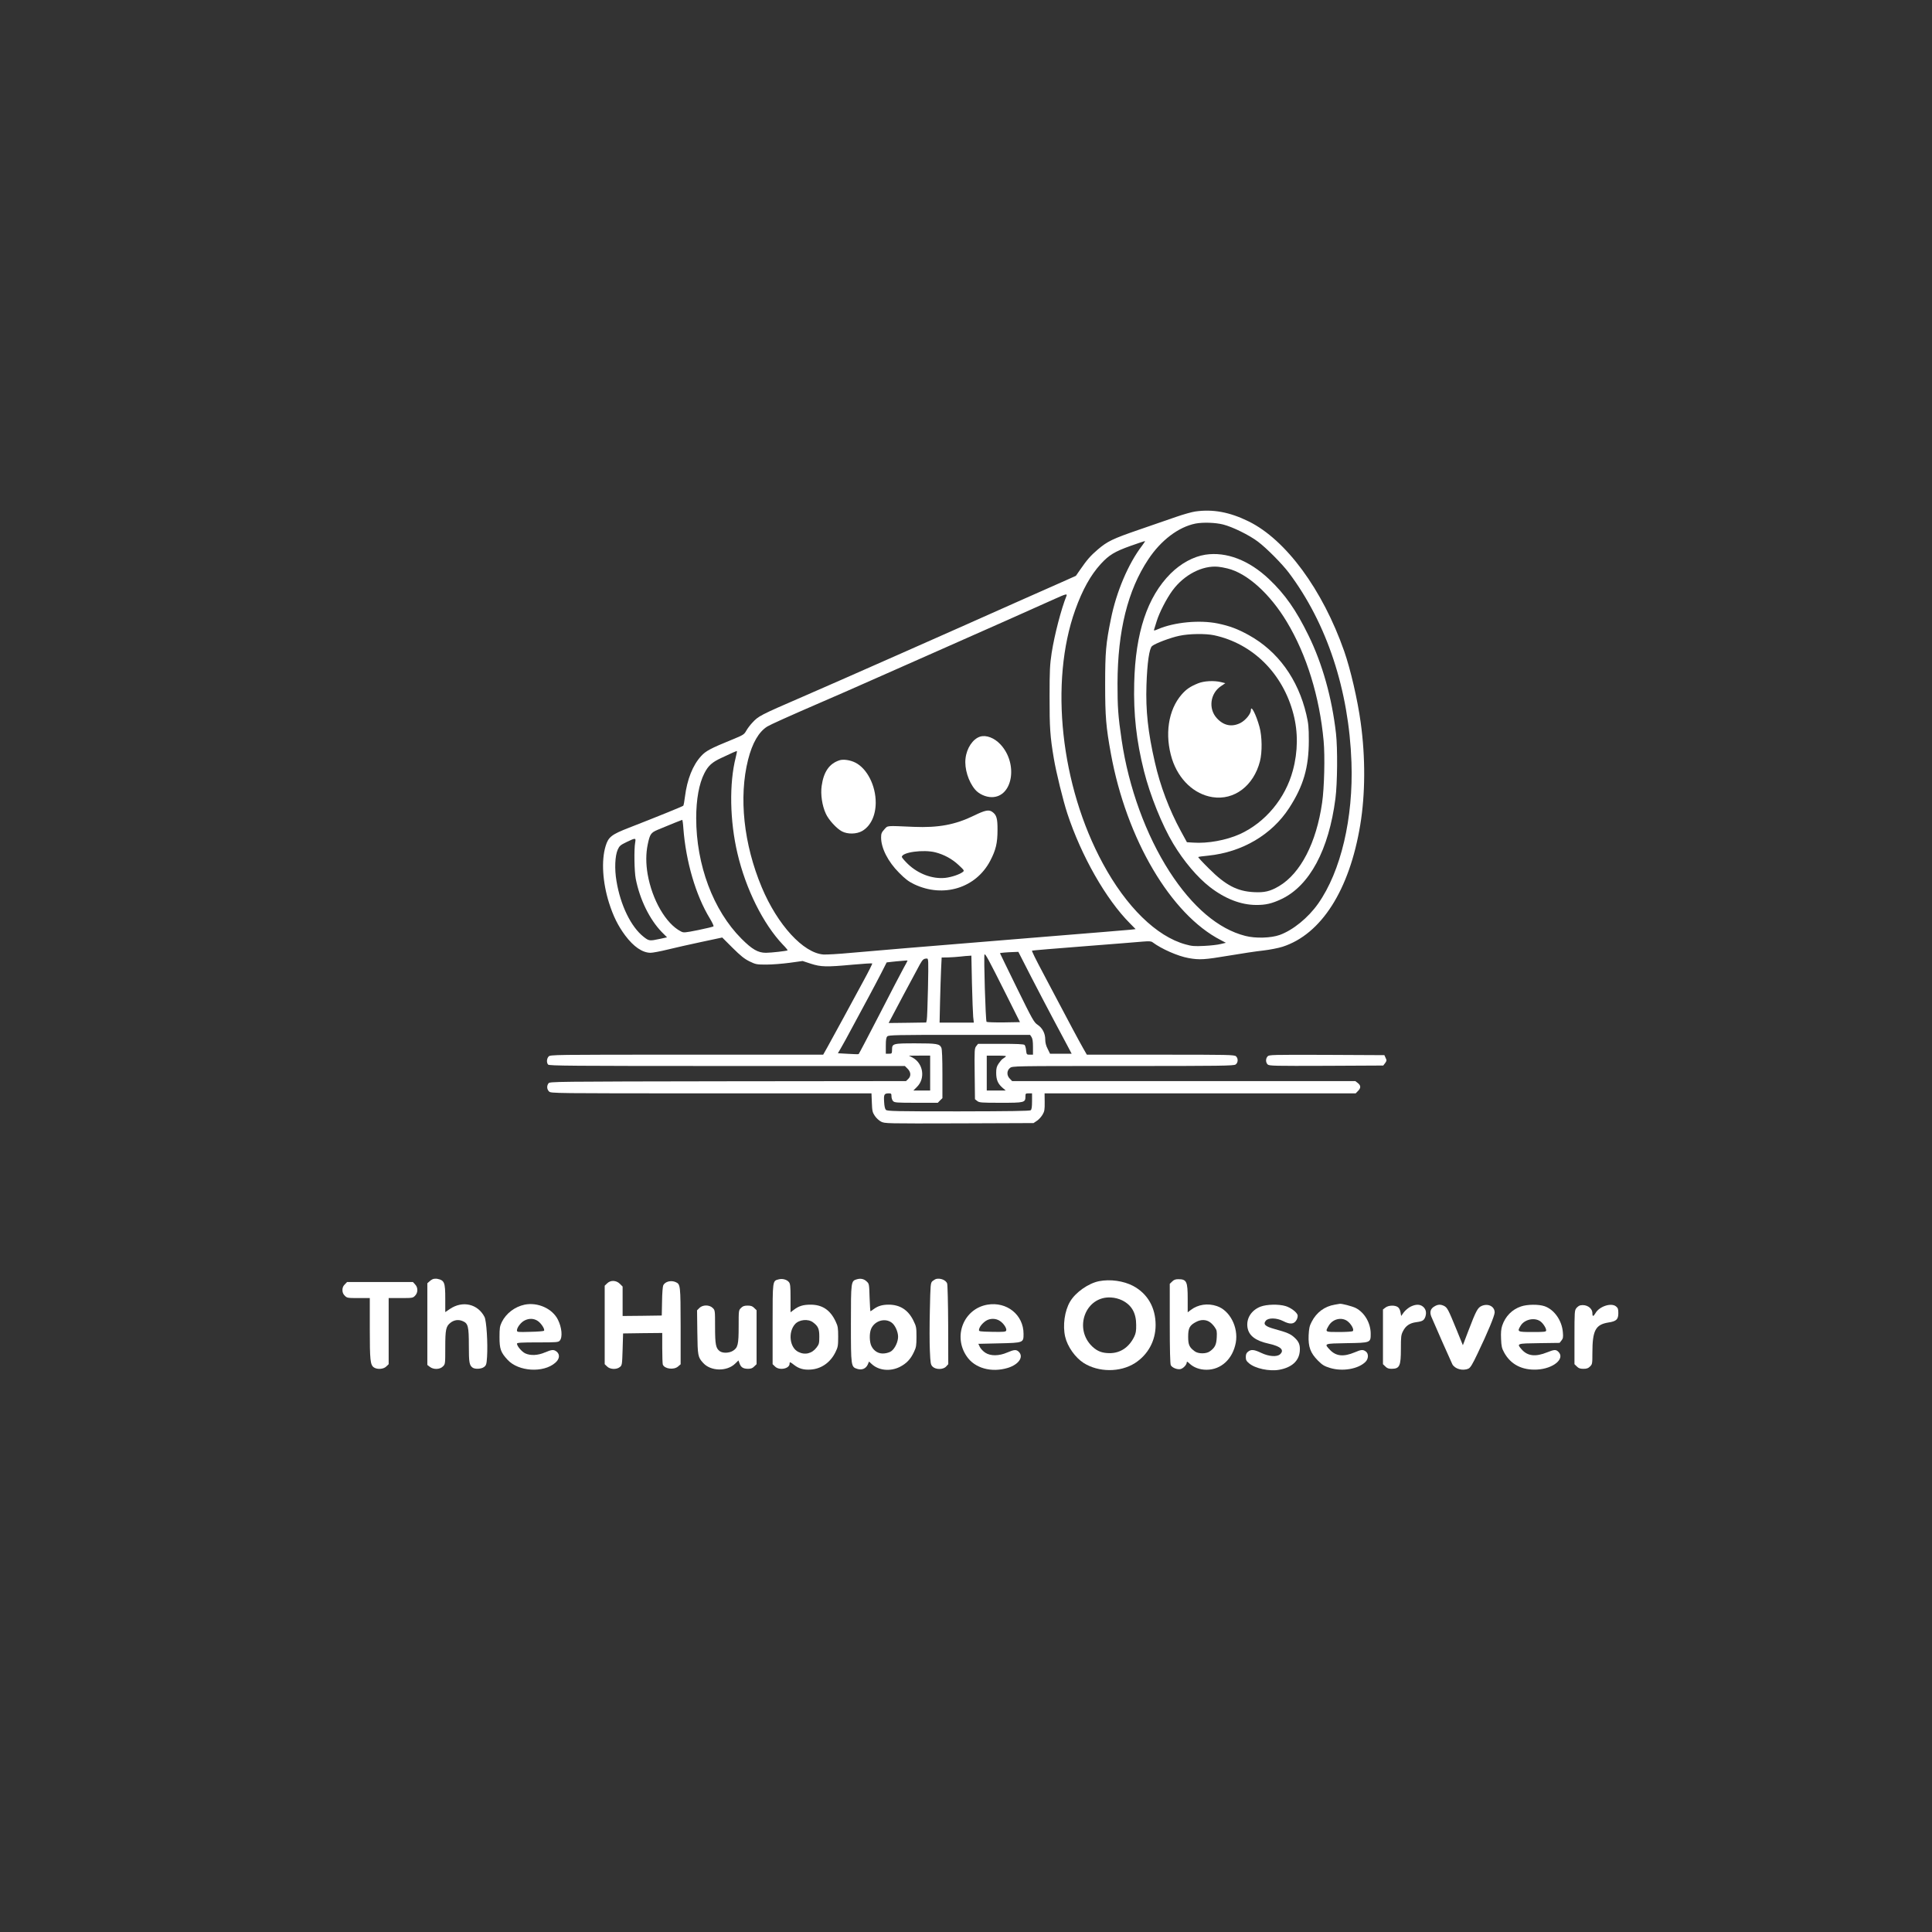 <?xml version="1.0" standalone="no"?>
<!DOCTYPE svg PUBLIC "-//W3C//DTD SVG 20010904//EN"
 "http://www.w3.org/TR/2001/REC-SVG-20010904/DTD/svg10.dtd">
<svg version="1.0" xmlns="http://www.w3.org/2000/svg"
 width="500px" height="500px" viewBox="0 0 1536 1536"
 preserveAspectRatio="xMidYMid meet">

<rect x="0" y="0" width="1536" height="1536" fill="#333333" stroke="none"/>

<g transform="translate(0,1536) scale(0.075,-0.075)"
fill="#FFFFFF" stroke="none">
<path d="M12670 15058 c-35 -5 -128 -31 -205 -58 -77 -27 -252 -87 -388 -134
-282 -97 -338 -124 -440 -211 -77 -66 -113 -107 -187 -214 l-45 -65 -150 -67
c-82 -36 -271 -120 -420 -186 -696 -311 -1971 -875 -2325 -1028 -457 -198
-470 -205 -537 -278 -22 -23 -50 -61 -63 -84 -22 -39 -31 -45 -149 -93 -230
-94 -279 -120 -329 -175 -89 -97 -148 -247 -171 -429 -6 -50 -14 -93 -18 -97
-8 -8 -302 -127 -577 -234 -183 -71 -217 -97 -246 -193 -47 -152 -33 -384 36
-603 45 -141 94 -241 171 -345 90 -120 182 -183 269 -184 22 0 103 15 180 34
76 19 238 55 359 81 l221 47 109 -109 c86 -85 125 -117 180 -144 66 -32 75
-34 180 -34 60 0 171 9 246 19 l137 19 88 -29 c107 -34 162 -36 442 -10 112
10 205 16 208 13 3 -2 -37 -83 -89 -178 -52 -96 -151 -277 -219 -404 -69 -126
-145 -265 -168 -307 l-44 -78 -1446 0 c-1426 0 -1447 0 -1465 -20 -20 -23 -23
-63 -5 -85 11 -13 232 -15 1897 -15 l1885 0 29 -29 c36 -36 38 -79 6 -109
l-23 -22 -1888 -2 c-1855 -3 -1888 -3 -1902 -22 -20 -28 -17 -63 6 -86 20 -20
33 -20 1719 -20 l1699 0 4 -99 c3 -87 7 -103 31 -139 15 -23 45 -51 67 -62 40
-20 52 -20 828 -18 l788 3 37 25 c20 13 46 43 59 65 20 34 23 53 22 133 l-1
92 1649 0 1649 0 24 25 c32 31 32 58 -1 84 l-27 21 -1819 0 -1819 0 -24 25
c-35 34 -34 86 1 114 27 21 28 21 1198 21 1044 0 1174 2 1194 16 27 19 29 64
4 87 -17 16 -87 17 -800 17 l-781 0 -39 68 c-39 68 -167 307 -285 532 -36 69
-93 177 -127 240 -97 182 -134 259 -130 263 3 2 250 23 550 46 300 23 582 46
627 50 62 5 86 4 100 -7 95 -71 269 -148 383 -168 116 -21 171 -17 427 26 131
22 294 47 363 54 69 8 161 26 205 40 411 132 710 601 824 1291 54 326 56 716
5 1085 -33 242 -108 565 -175 757 -229 653 -618 1182 -1013 1376 -201 99 -379
132 -566 105z m296 -138 c99 -25 277 -112 369 -182 92 -69 255 -234 327 -329
404 -538 637 -1244 664 -2009 21 -591 -112 -1158 -354 -1500 -105 -149 -266
-280 -407 -331 -92 -33 -257 -38 -364 -10 -285 72 -561 306 -804 682 -250 389
-433 892 -507 1393 -38 257 -44 352 -44 601 2 558 108 987 326 1315 134 203
321 344 501 380 79 15 210 11 293 -10z m-860 -225 c-145 -189 -273 -490 -330
-777 -53 -259 -61 -351 -61 -693 0 -341 9 -450 61 -735 165 -905 636 -1704
1164 -1975 l55 -29 -55 -13 c-30 -8 -109 -17 -175 -20 -103 -5 -131 -3 -198
16 -307 84 -628 398 -876 857 -448 825 -567 1923 -293 2689 76 212 163 369
270 486 89 97 148 132 318 193 82 29 150 52 152 50 2 -1 -13 -23 -32 -49z
m-801 -532 c-55 -136 -127 -412 -157 -604 -19 -126 -22 -184 -22 -464 -1 -327
6 -425 45 -655 24 -145 99 -449 143 -583 148 -450 410 -910 663 -1164 l61 -62
-51 -6 c-29 -3 -439 -37 -912 -75 -1432 -117 -1820 -149 -2060 -171 -126 -12
-255 -19 -286 -17 -213 15 -487 314 -654 712 -192 458 -245 955 -145 1353 45
178 114 296 204 352 33 20 211 101 581 261 99 42 356 155 570 250 215 95 449
198 520 230 719 318 1159 513 1375 611 117 53 136 58 125 32z m-3506 -1712
c-70 -274 -63 -673 18 -1016 88 -378 273 -749 481 -968 31 -31 53 -59 51 -61
-8 -7 -176 -26 -230 -26 -84 0 -146 36 -259 149 -300 301 -480 782 -480 1279
0 197 30 364 86 474 41 81 82 118 179 163 50 23 106 49 125 58 19 8 38 16 41
16 3 1 -2 -30 -12 -68z m-555 -753 c27 -352 131 -708 280 -953 26 -43 44 -81
39 -85 -4 -4 -77 -22 -161 -39 -146 -29 -155 -30 -185 -14 -158 81 -304 333
-352 607 -19 113 -19 217 1 314 23 110 33 125 106 156 132 55 253 104 259 105
4 1 10 -41 13 -91z m-511 -150 c-13 -69 -9 -307 6 -383 43 -220 147 -432 277
-566 l55 -55 -78 -17 c-107 -23 -114 -22 -170 22 -134 105 -246 335 -288 591
-22 128 -16 267 13 333 18 40 28 49 94 81 96 46 100 46 91 -6z m4199 -1426
c76 -147 181 -348 234 -447 52 -99 118 -222 145 -272 l49 -93 -115 0 -114 0
-25 51 c-18 34 -26 67 -26 100 0 65 -30 122 -81 156 -38 25 -54 53 -220 391
-98 201 -179 366 -179 368 0 3 74 10 145 12 l50 2 137 -268z m-270 -177 l150
-300 -173 -3 c-95 -1 -177 2 -181 6 -11 11 -31 699 -22 714 8 13 41 -48 226
-417z m-359 113 c4 -161 10 -321 13 -355 l7 -63 -182 0 -181 0 5 223 c3 122 8
277 11 345 l6 122 67 1 c36 1 95 5 131 9 36 4 77 8 91 8 l26 2 6 -292z m-466
-50 c-4 -172 -9 -325 -13 -340 l-6 -27 -199 -3 c-110 -2 -199 -2 -199 -2 0 3
304 573 331 621 30 53 40 61 73 62 18 1 19 -9 13 -311z m-217 288 c0 -2 -18
-36 -41 -77 -23 -41 -138 -262 -256 -492 -118 -229 -218 -419 -221 -421 -4 -2
-55 -1 -114 3 l-106 6 32 55 c18 30 75 134 126 230 52 96 127 236 167 310 40
74 100 188 133 252 l59 116 53 6 c29 3 71 8 93 9 22 2 48 4 58 5 9 1 17 0 17
-2z m1314 -808 c11 -16 16 -46 16 -105 l0 -83 -34 0 c-32 0 -34 1 -39 46 -2
25 -10 51 -16 57 -9 9 -83 12 -252 12 l-241 0 -19 -24 c-19 -23 -20 -39 -17
-294 l3 -269 24 -19 c21 -17 42 -19 249 -19 252 0 262 2 262 67 0 31 2 33 35
33 l35 0 0 -84 c0 -59 -4 -87 -14 -95 -10 -8 -217 -11 -767 -12 -664 0 -754 2
-768 16 -10 10 -17 40 -19 86 -5 78 1 89 51 89 24 0 27 -4 27 -32 0 -17 7 -40
17 -50 15 -16 36 -18 245 -18 l229 0 24 25 25 24 0 255 c0 166 -4 264 -11 279
-19 42 -47 47 -273 47 -243 0 -250 -2 -250 -69 -1 -39 -2 -41 -33 -41 l-33 0
0 84 c0 64 4 88 16 100 14 14 97 16 764 16 l749 0 15 -22z m-1074 -383 l0
-185 -89 0 -89 0 38 38 c92 91 67 251 -48 312 l-37 19 113 1 112 0 0 -185z
m795 169 c-11 -8 -25 -18 -31 -22 -6 -4 -23 -25 -38 -46 -21 -31 -26 -51 -26
-98 0 -73 17 -114 64 -156 l37 -32 -101 0 -100 0 0 185 0 185 108 0 c98 -1
105 -2 87 -16z"/>
<path d="M12777 14600 c-127 -20 -259 -92 -368 -200 -247 -247 -373 -626 -386
-1162 -8 -330 23 -611 104 -933 64 -255 192 -573 310 -769 113 -188 256 -356
387 -458 161 -125 328 -190 491 -191 101 -1 169 15 270 63 298 142 501 522
571 1065 21 160 24 532 6 690 -43 378 -144 739 -292 1040 -131 268 -248 435
-418 596 -212 201 -453 293 -675 259z m235 -146 c208 -50 450 -268 629 -566
210 -349 347 -793 390 -1262 15 -161 7 -500 -16 -655 -61 -425 -228 -748 -456
-884 -95 -56 -155 -70 -268 -64 -176 9 -299 73 -475 249 -66 65 -117 120 -114
123 2 3 51 10 107 15 359 37 673 222 856 504 152 234 209 430 209 716 0 142
-4 180 -26 275 -88 377 -303 673 -611 843 -118 65 -200 96 -329 123 -192 39
-458 14 -632 -60 -36 -16 -47 -18 -43 -7 3 7 15 47 27 87 28 93 105 243 169
330 123 167 319 268 486 251 22 -2 66 -10 97 -18z m-142 -708 c410 -88 730
-406 841 -836 50 -191 48 -398 -6 -597 -79 -296 -292 -552 -562 -675 -144 -65
-341 -101 -495 -90 l-66 4 -64 117 c-124 228 -220 482 -276 731 -73 318 -98
548 -89 819 8 238 30 389 60 413 36 29 196 89 287 108 104 23 280 25 370 6z"/>
<path d="M12699 13236 c-83 -34 -124 -62 -173 -118 -143 -164 -182 -429 -102
-684 70 -218 235 -374 429 -404 230 -36 436 120 503 380 25 97 23 264 -5 365
-36 131 -91 238 -91 177 0 -39 -57 -108 -111 -136 -92 -46 -179 -28 -251 52
-91 100 -69 262 44 338 l47 32 -44 11 c-75 19 -183 13 -246 -13z"/>
<path d="M10388 12671 c-76 -25 -141 -122 -153 -231 -13 -106 30 -245 101
-329 40 -48 113 -81 177 -81 222 0 282 353 94 557 -65 71 -153 105 -219 84z"/>
<path d="M8900 12421 c-109 -35 -169 -122 -190 -272 -13 -90 5 -210 44 -294
29 -65 114 -158 171 -188 61 -32 156 -30 216 5 88 52 141 162 142 298 1 181
-91 363 -216 426 -53 27 -127 38 -167 25z"/>
<path d="M10326 11835 c-198 -97 -377 -131 -641 -120 -299 13 -272 15 -311
-27 -29 -32 -34 -45 -34 -86 0 -112 73 -256 190 -373 66 -67 102 -94 160 -122
310 -148 656 -41 807 249 59 113 77 187 77 324 1 124 -10 162 -56 194 -36 26
-77 17 -192 -39z m-411 -390 c93 -24 176 -69 246 -134 62 -58 63 -60 44 -75
-34 -26 -121 -55 -187 -62 -135 -13 -284 42 -394 147 -35 34 -64 68 -64 75 0
50 228 81 355 49z"/>
<path d="M13437 9282 c-22 -24 -21 -65 1 -86 17 -15 71 -16 622 -14 l603 3 20
26 c17 24 18 30 5 55 l-13 29 -611 3 c-582 2 -612 1 -627 -16z"/>
<path d="M4595 6923 c-11 -3 -30 -14 -42 -26 l-23 -20 0 -433 0 -433 26 -20
c39 -31 107 -29 139 4 25 24 25 27 25 200 0 192 7 225 55 263 38 30 84 37 129
18 58 -24 66 -55 66 -261 0 -178 5 -206 39 -232 25 -19 95 -16 123 7 22 17 26
29 31 107 9 145 -6 382 -27 423 -71 138 -232 175 -366 85 l-50 -34 0 140 c0
178 -8 198 -90 214 -8 1 -24 0 -35 -2z"/>
<path d="M8253 6918 c-64 -17 -63 -8 -63 -476 l0 -423 25 -24 c45 -46 155 -25
155 30 0 21 6 19 48 -14 50 -39 102 -54 175 -49 113 7 210 75 264 186 25 51
28 67 28 162 0 92 -3 112 -26 160 -57 123 -142 180 -266 180 -79 0 -126 -14
-180 -56 l-33 -25 0 149 c0 128 -3 153 -17 171 -23 28 -70 40 -110 29z m365
-455 c55 -41 67 -69 67 -152 0 -70 -3 -81 -29 -115 -49 -65 -124 -83 -195 -46
-91 46 -109 209 -33 294 43 48 138 58 190 19z"/>
<path d="M9083 6919 c-62 -18 -63 -23 -63 -469 0 -456 1 -460 68 -481 50 -15
91 3 111 47 l13 31 27 -25 c74 -70 196 -83 299 -32 71 36 115 82 151 160 23
48 26 68 26 160 0 99 -2 109 -33 172 -55 112 -142 168 -262 168 -67 0 -113
-14 -157 -46 -17 -13 -34 -24 -36 -24 -2 0 -6 65 -9 145 -4 139 -5 147 -29
169 -29 29 -64 37 -106 25z m367 -458 c37 -25 70 -97 70 -151 0 -54 -33 -125
-72 -153 -14 -11 -48 -22 -75 -24 -58 -6 -108 23 -135 77 -22 42 -24 137 -4
183 36 85 144 119 216 68z"/>
<path d="M9925 6923 c-11 -3 -29 -14 -41 -24 -20 -19 -21 -33 -27 -305 -4
-158 -4 -352 0 -432 6 -134 8 -148 29 -169 33 -33 112 -33 143 1 l23 25 -1
416 c-1 229 -6 427 -11 440 -13 35 -69 58 -115 48z"/>
<path d="M12425 6895 l-25 -24 0 -421 c0 -283 4 -428 11 -442 14 -26 67 -48
102 -41 29 6 67 46 67 71 0 12 7 9 28 -11 45 -43 109 -67 182 -67 155 0 278
115 310 288 29 163 -64 342 -201 387 -97 33 -200 17 -276 -41 l-33 -25 0 141
c0 187 -11 210 -101 210 -29 0 -47 -7 -64 -25z m404 -433 c14 -10 37 -34 49
-53 21 -29 23 -44 20 -106 -4 -77 -18 -108 -72 -147 -38 -29 -124 -29 -162 0
-57 42 -69 69 -69 154 0 93 16 122 86 158 51 27 107 25 148 -6z"/>
<path d="M11651 6899 c-113 -22 -251 -119 -308 -217 -58 -98 -79 -253 -52
-371 24 -105 106 -221 196 -279 158 -100 387 -101 543 -2 139 89 220 237 220
404 0 185 -85 333 -239 415 -101 53 -243 73 -360 50z m244 -203 c101 -50 149
-134 149 -261 1 -63 -4 -90 -21 -125 -55 -112 -146 -173 -257 -174 -80 0 -130
18 -184 67 -206 191 -76 541 196 523 40 -2 81 -13 117 -30z"/>
<path d="M6435 6875 l-25 -24 0 -416 0 -416 25 -24 c31 -32 101 -35 136 -6 23
18 24 26 29 188 l5 168 208 3 207 2 0 -159 c0 -88 3 -167 6 -176 18 -46 116
-59 161 -21 l28 24 0 405 c-1 434 -2 443 -52 466 -49 22 -111 7 -132 -33 -6
-12 -12 -86 -13 -171 l-3 -150 -207 -3 -208 -2 0 156 0 156 -29 29 c-39 39
-100 41 -136 4z"/>
<path d="M3655 6865 c-17 -16 -25 -35 -25 -60 0 -25 8 -44 25 -60 23 -24 30
-25 145 -25 l120 0 0 -322 c0 -338 5 -386 43 -413 35 -24 103 -20 132 10 l25
24 0 351 0 350 128 0 c125 0 129 1 152 25 16 17 24 37 24 60 0 23 -8 43 -24
60 l-23 25 -349 0 -349 0 -24 -25z"/>
<path d="M5561 6650 c-104 -22 -196 -92 -242 -185 -21 -44 -24 -64 -24 -160 0
-125 13 -161 86 -240 114 -124 378 -141 504 -32 47 40 53 88 16 119 -31 24
-50 23 -124 -8 -76 -33 -155 -36 -210 -10 -37 18 -87 77 -87 103 0 10 49 13
218 13 203 0 220 1 236 19 31 35 22 139 -20 222 -59 118 -214 187 -353 159z
m140 -173 c37 -25 79 -91 65 -104 -4 -4 -70 -10 -147 -11 -132 -4 -139 -3
-139 16 0 30 42 85 80 104 48 25 100 23 141 -5z"/>
<path d="M10467 6650 c-250 -43 -367 -332 -220 -547 85 -127 263 -176 437
-123 115 36 170 116 116 170 -26 26 -48 25 -123 -7 -87 -38 -177 -39 -233 -2
-23 15 -48 42 -57 60 l-16 34 218 5 c261 6 261 6 261 101 0 201 -177 344 -383
309z m133 -173 c40 -26 75 -81 66 -102 -5 -13 -28 -15 -148 -13 -137 3 -143 4
-140 23 4 29 34 67 72 93 44 29 106 29 150 -1z"/>
<path d="M14149 6650 c-108 -18 -194 -82 -245 -182 -23 -43 -28 -70 -32 -143
-5 -122 19 -187 98 -267 48 -48 68 -60 130 -79 132 -40 299 -11 375 65 33 33
34 88 3 110 -30 22 -49 20 -117 -9 -119 -50 -198 -42 -263 26 -64 67 -65 67
176 71 255 4 256 4 256 99 0 114 -65 226 -159 274 -39 19 -150 48 -170 44 -3
-1 -27 -5 -52 -9z m131 -172 c43 -30 79 -96 59 -109 -8 -5 -74 -9 -146 -9
-148 0 -147 0 -110 64 41 73 133 97 197 54z"/>
<path d="M13362 6629 c-98 -38 -153 -126 -138 -221 14 -87 85 -141 227 -172
126 -28 167 -67 118 -112 -33 -30 -119 -24 -200 15 -76 36 -107 39 -140 12
-17 -13 -23 -29 -23 -56 0 -31 6 -43 35 -67 65 -55 215 -87 320 -68 132 24
208 93 217 195 6 68 -9 104 -58 148 -40 37 -78 53 -209 89 -99 27 -124 50 -93
88 27 33 116 31 184 -4 75 -39 118 -34 144 16 8 16 12 37 9 48 -10 32 -72 78
-127 95 -74 22 -200 19 -266 -6z"/>
<path d="M14953 6629 c-24 -12 -56 -39 -72 -60 l-28 -39 -7 39 c-4 25 -15 46
-28 55 -32 23 -100 20 -132 -5 l-26 -20 0 -290 0 -290 25 -24 c18 -19 35 -25
67 -25 85 1 98 29 98 212 0 129 2 148 23 188 28 56 71 85 138 94 69 9 85 19
99 60 14 44 4 81 -27 106 -33 26 -77 25 -130 -1z"/>
<path d="M15203 6630 c-40 -24 -50 -60 -30 -108 31 -75 207 -473 222 -503 27
-51 111 -74 171 -47 21 10 42 44 96 158 110 229 181 402 182 437 0 64 -68 99
-137 70 -43 -19 -59 -48 -142 -265 l-58 -152 -68 167 c-86 211 -97 231 -130
249 -38 19 -68 18 -106 -6z"/>
<path d="M16123 6631 c-95 -32 -166 -105 -199 -203 -12 -37 -15 -74 -12 -142
3 -77 8 -99 33 -144 69 -126 190 -188 348 -180 173 9 300 115 227 188 -26 26
-44 25 -119 -5 -123 -50 -208 -41 -271 31 -54 62 -54 63 186 66 l216 3 20 25
c17 21 20 35 15 88 -10 125 -92 241 -195 276 -62 21 -183 20 -249 -3z m203
-156 c29 -19 64 -72 64 -97 0 -16 -14 -18 -145 -18 -162 0 -165 2 -125 68 40
65 143 89 206 47z"/>
<path d="M16753 6643 c-13 -2 -32 -16 -43 -30 -19 -24 -20 -40 -20 -310 l0
-284 25 -24 c18 -19 35 -25 70 -25 35 0 52 6 70 25 24 23 25 30 25 143 0 239
33 301 170 323 85 13 105 33 105 100 0 42 -4 54 -25 71 -51 41 -177 0 -218
-73 -22 -37 -32 -37 -32 0 0 56 -62 97 -127 84z"/>
<path d="M7414 6615 l-25 -25 3 -233 c3 -249 6 -264 62 -325 80 -89 251 -92
338 -8 l36 35 11 -31 c15 -42 38 -57 89 -58 32 0 49 6 67 25 l25 24 0 286 0
286 -25 24 c-18 19 -35 25 -70 25 -35 0 -52 -6 -70 -25 -25 -24 -25 -27 -25
-195 0 -193 -8 -227 -62 -260 -40 -24 -105 -26 -137 -4 -43 31 -51 70 -51 259
0 173 0 176 -25 200 -35 35 -106 35 -141 0z"/>
</g>
</svg>

